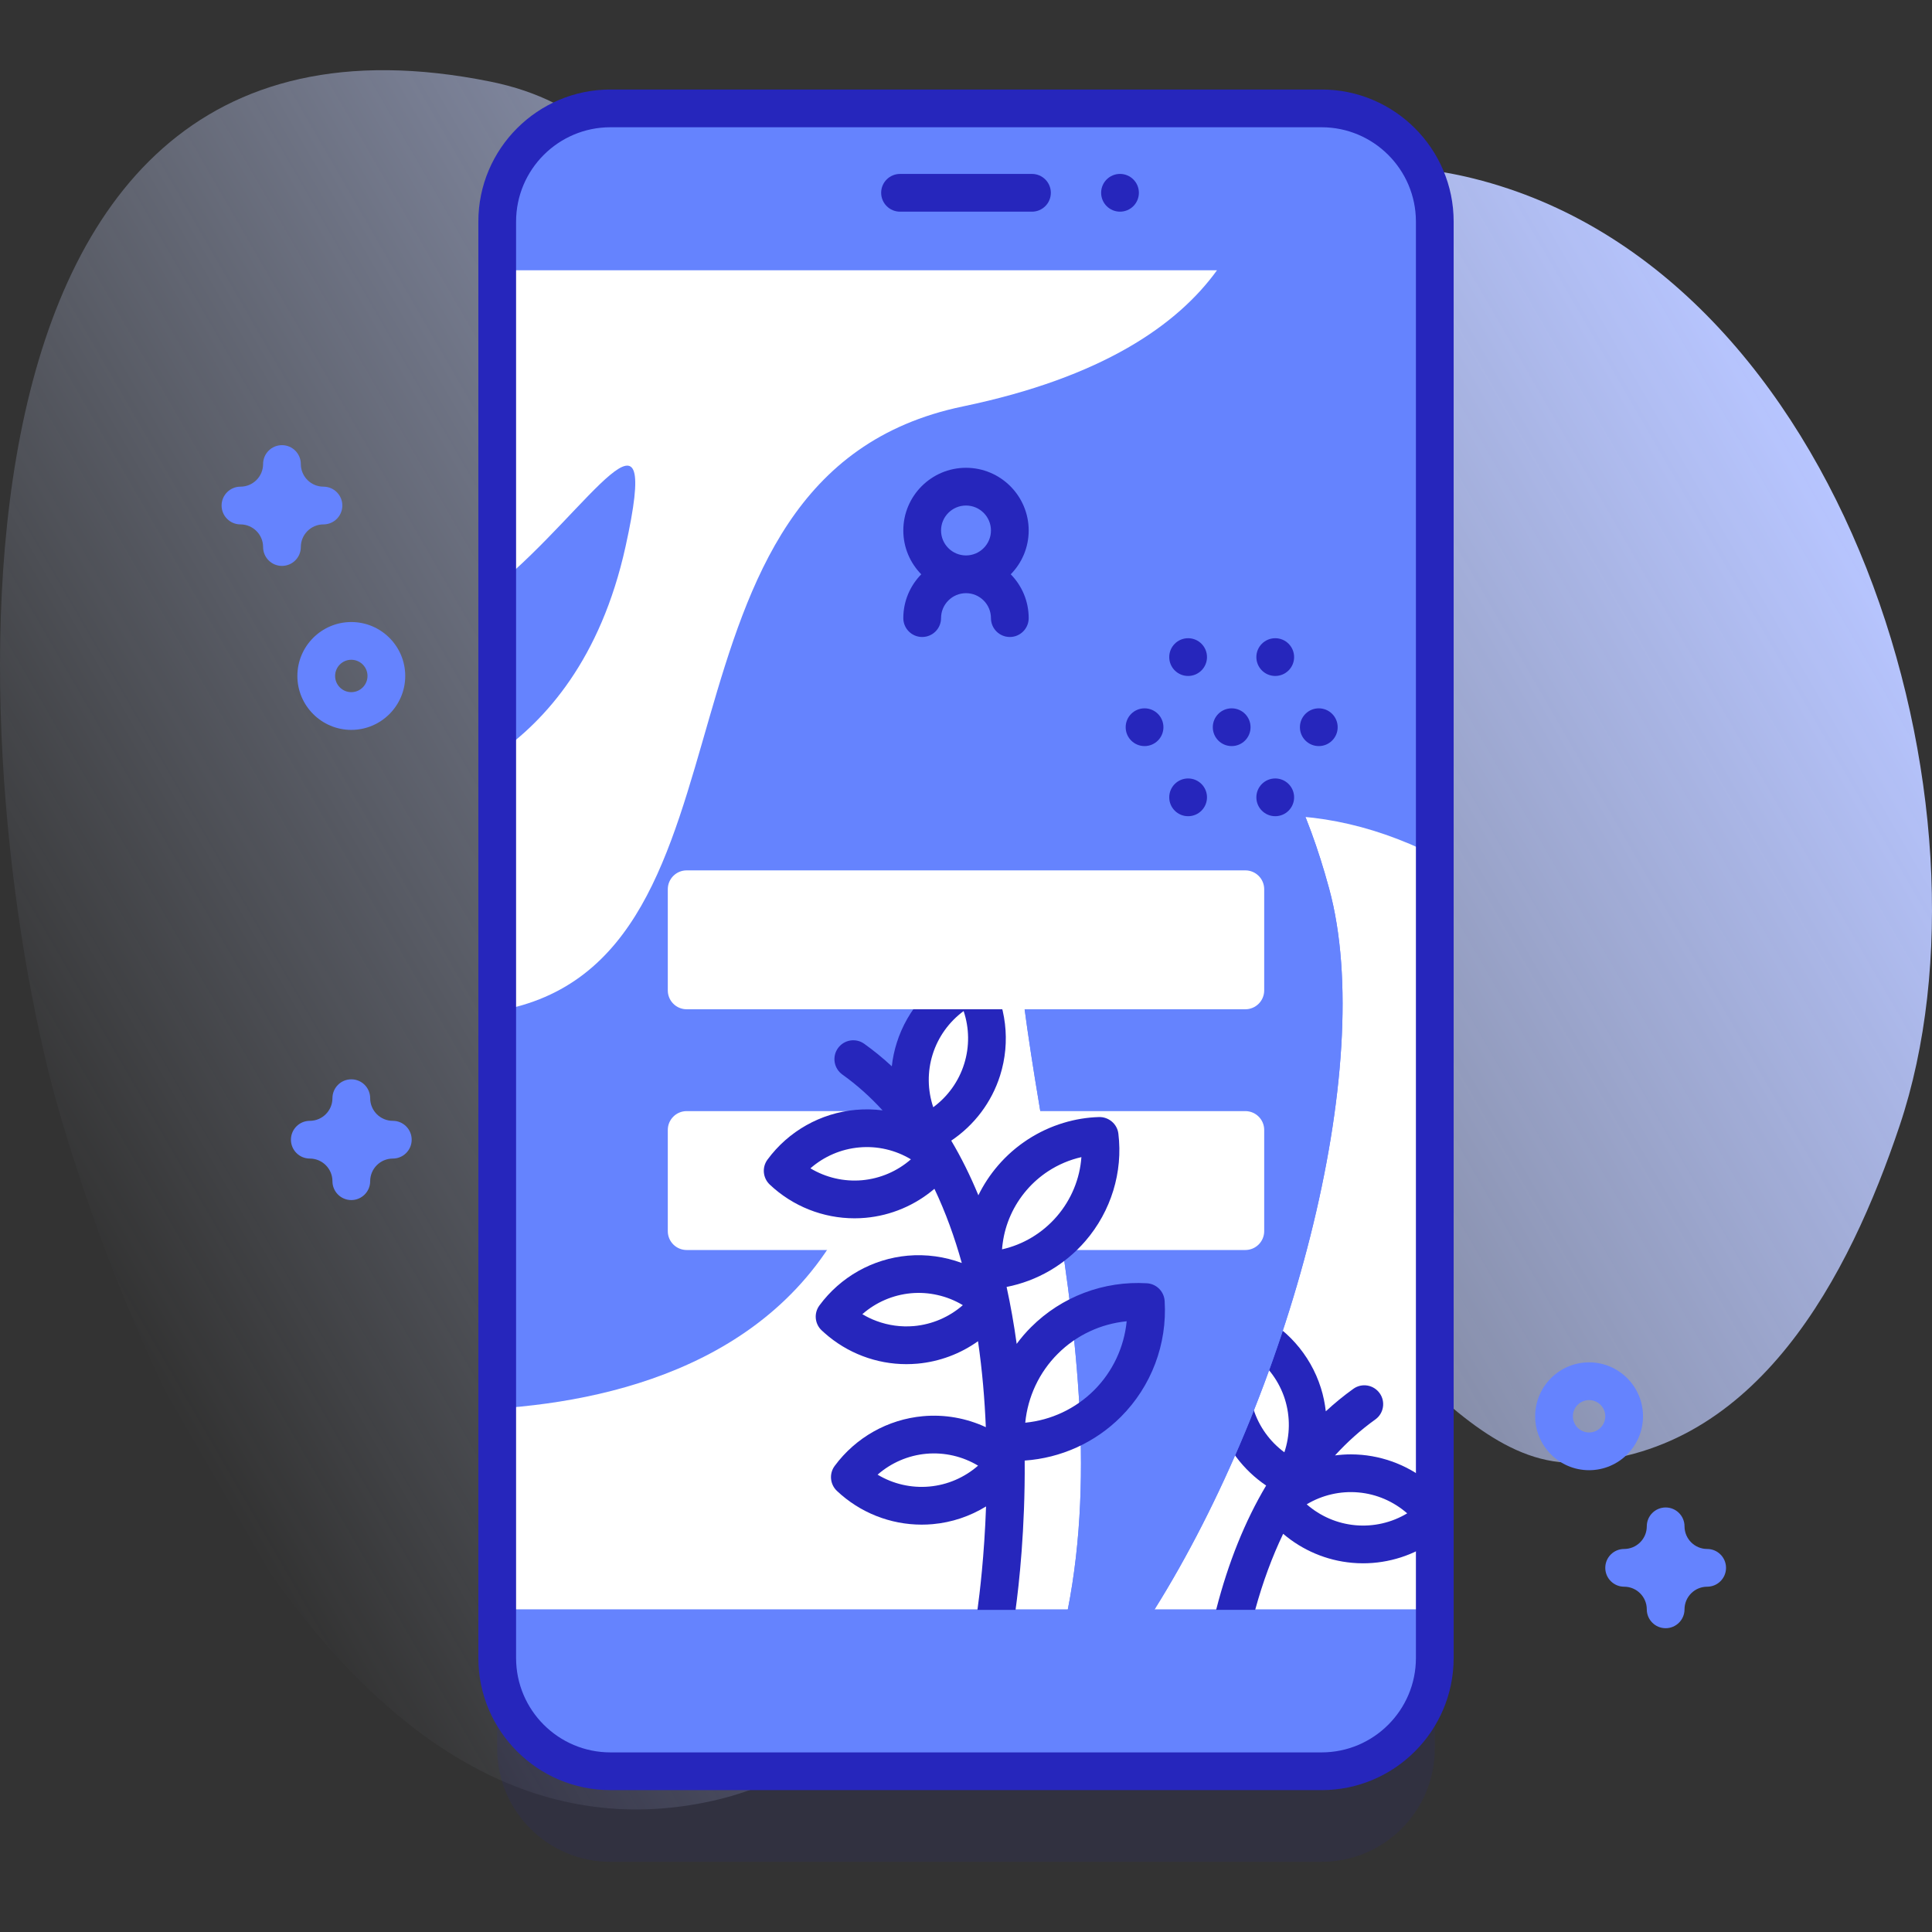 <svg id="Capa_1" enable-background="new 0 0 512 512" height="512" viewBox="0 0 512 512" width="512" xmlns="http://www.w3.org/2000/svg" xmlns:xlink="http://www.w3.org/1999/xlink"><rect x="0" y="0" width="512" height="512" fill="#333333" stroke="none"/><linearGradient id="SVGID_1_" gradientUnits="userSpaceOnUse" x1="23.821" x2="459.531" y1="336.331" y2="84.774"><stop offset="0" stop-color="#d2deff" stop-opacity="0"/><stop offset="1" stop-color="#b7c5ff"/></linearGradient><g><path d="m16.074 295.943c18.727 64.003 72.707 194.564 163.922 182.845 91.486-11.755 55.758-129.725 139.508-145.894 36.867-7.118 61.857 56.689 98.806 54.704 47.588-2.557 71.81-49.663 85.108-89.264 28.197-83.968-14.029-226.352-112.859-251.012-86.245-21.519-96.332 83.855-171.322 53.248-42.149-17.203-37.938-68.576-89.272-78.942-155.298-31.359-138.81 189.15-113.891 274.315z" fill="url(#SVGID_1_)"/><g><g><g><g><path d="m350.232 493.402h-188.464c-16.568 0-30-13.431-30-30v-380.679c0-16.569 13.432-30 30-30h188.464c16.569 0 30 13.431 30 30v380.678c0 16.569-13.431 30.001-30 30.001z" fill="#2626bc" opacity=".1"/><path d="m350.232 469.402h-188.464c-16.568 0-30-13.431-30-30v-380.679c0-16.569 13.432-30 30-30h188.464c16.569 0 30 13.431 30 30v380.678c0 16.569-13.431 30.001-30 30.001z" fill="#6583fe"/><path d="m131.77 71.632h248.46v354.86h-248.46z" fill="#6583fe"/><path d="m322.51 71.632c-10.4 14.4-30.29 28.38-67.35 36.08-88.71 18.44-49.08 147.39-123.39 160.2v-196.28z" fill="#fff"/><path d="m165.77 144.872c-6.59 29.83-21.17 46.01-34 54.98v-44.74c24.65-20.31 43.71-54.2 34-10.24z" fill="#6583fe"/><path d="m380.23 226.722v199.77h-248.46v-53.22c33.6-2.2 79.93-14.07 96.71-60.5 22.33-61.78 81.16-121.46 151.75-86.05z" fill="#fff"/><g><g><g><g><g><path d="m360.89 385.552c-.97-.08-1.93-.13-2.89-.13-1.41 0-2.82.1-4.21.28 3.28-3.59 6.83-6.77 10.67-9.52 2.25-1.6 2.77-4.73 1.16-6.97-1.61-2.25-4.73-2.77-6.97-1.16-2.55 1.82-4.98 3.82-7.3 5.96-.24-2.09-.66-4.18-1.31-6.22-2.81-8.91-9.34-16.22-17.91-20.03-2.3-1.03-5.01-.17-6.31 1.99-4.84 8.03-5.99 17.76-3.17 26.69 2.24 7.09 6.82 13.14 12.89 17.24-5.59 9.39-10.02 20.35-13.22 32.81-.02.05-.03.09-.04.14h10.35c.01-.05.03-.09.04-.14 2-7.29 4.48-13.95 7.38-20.02 5.1 4.35 11.47 7.08 18.27 7.69.97.09 1.95.13 2.92.13 6.81 0 13.46-2.14 18.99-6.09v-14c-5.28-4.92-12.07-7.99-19.34-8.65zm-20.52-.68c-3.84-2.83-6.73-6.82-8.19-11.44-1.45-4.62-1.38-9.54.14-14.06 3.84 2.83 6.73 6.82 8.19 11.43 1.45 4.62 1.38 9.54-.14 14.07zm18.84 19.33c-4.82-.43-9.34-2.4-12.92-5.54 4.09-2.45 8.89-3.58 13.7-3.15 2.41.21 4.75.81 6.93 1.75s4.2 2.22 6 3.79c-4.09 2.46-8.89 3.58-13.71 3.15z" fill="#2626bc"/><path d="m352.235 235.478c-23.718-87.182-75.813-60.383-82.003-21.545-8.729 54.771 27.296 138.791 12.73 212.7h22.932c35.606-56.793 59.25-143.706 46.341-191.155z" fill="#6583fe"/><path d="m352.235 235.478c-23.718-87.182-75.813-60.383-82.003-21.545-8.729 54.771 27.296 138.791 12.73 212.7h22.932c35.606-56.793 59.25-143.706 46.341-191.155z" fill="#6583fe"/><path d="m330.027 331.265h-148.054c-2.761 0-5-2.239-5-5v-26.809c0-2.761 2.239-5 5-5h148.053c2.761 0 5 2.239 5 5v26.809c.001 2.762-2.238 5-4.999 5z" fill="#fff"/><path d="m308.64 344.761c-.16-2.52-2.17-4.53-4.69-4.68-11.44-.69-22.62 3.54-30.7 11.62-1.4 1.39-2.67 2.88-3.82 4.44-.72-5.22-1.61-10.25-2.67-15.09 8.04-1.57 15.44-5.84 20.91-12.2 6.78-7.88 9.96-18.25 8.71-28.43-.31-2.57-2.56-4.45-5.11-4.39-3.22.09-6.4.62-9.45 1.55-6.65 2.01-12.71 5.91-17.35 11.31-2.08 2.42-3.82 5.07-5.19 7.87-2.13-5.16-4.53-10-7.19-14.48 6.11-4.1 10.71-10.17 12.95-17.27 2.82-8.93 1.66-18.66-3.17-26.69-1.3-2.17-4.01-3.02-6.32-1.99-8.56 3.81-15.09 11.11-17.9 20.03-.65 2.04-1.08 4.12-1.31 6.22-2.32-2.15-4.75-4.14-7.3-5.96-2.24-1.61-5.36-1.09-6.97 1.15-1.61 2.25-1.09 5.37 1.15 6.98 3.94 2.81 7.48 6.01 10.67 9.51-2.33-.3-4.71-.36-7.09-.14-9.31.83-17.85 5.64-23.41 13.19-1.5 2.03-1.24 4.86.59 6.6 6.1 5.77 14.16 8.95 22.47 8.95.97 0 1.95-.04 2.92-.13 6.79-.61 13.16-3.34 18.26-7.69 2.98 6.26 5.36 12.88 7.25 19.66-4.53-1.68-9.41-2.37-14.32-1.94-4.66.42-9.12 1.83-13.12 4.08-3.99 2.26-7.51 5.34-10.29 9.12-1.5 2.03-1.25 4.86.59 6.59.25.23.5.46.75.68 6 5.35 13.75 8.28 21.72 8.28.97 0 1.94-.05 2.92-.13 5.84-.53 11.37-2.61 16.05-5.95 1.13 7.76 1.77 15.45 2.07 22.78-5.15-2.39-10.89-3.43-16.65-2.91-4.66.42-9.12 1.83-13.11 4.08s-7.52 5.34-10.3 9.11c-1.5 2.03-1.24 4.86.59 6.6 6.1 5.77 14.16 8.95 22.47 8.95.97 0 1.95-.04 2.92-.13 5.07-.45 9.89-2.09 14.14-4.69-.46 13.1-1.7 23.19-2.28 27.41h10.1c.91-6.68 2.56-21.42 2.42-39.57 9.56-.66 18.63-4.73 25.48-11.58 8.09-8.09 12.32-19.29 11.61-30.72zm-80.16-31.99c-4.82.43-9.62-.7-13.71-3.15 3.59-3.15 8.11-5.11 12.92-5.54 4.82-.44 9.62.69 13.71 3.15-3.59 3.14-8.1 5.1-12.92 5.54zm18.84-19.34c-1.52-4.52-1.6-9.45-.14-14.06s4.35-8.6 8.19-11.43c1.52 4.52 1.59 9.44.13 14.06-1.45 4.61-4.34 8.6-8.18 11.43zm-1.05 100.52c-4.82.43-9.61-.69-13.7-3.15 3.59-3.14 8.11-5.11 12.92-5.54 4.82-.43 9.62.7 13.71 3.15-3.59 3.14-8.1 5.11-12.93 5.54zm-4.04-42.53c-3.4.3-6.79-.17-9.93-1.34-1.31-.48-2.57-1.09-3.77-1.81 3.59-3.15 8.1-5.11 12.92-5.55 2.36-.21 4.71-.05 6.98.47 2.36.52 4.64 1.43 6.73 2.69-3.59 3.14-8.11 5.1-12.93 5.54zm23.51-22.07c.7-5.08 2.87-9.94 6.31-13.94 1.67-1.95 3.6-3.63 5.7-5.01 2.7-1.77 5.69-3.04 8.83-3.75-.4 5.7-2.66 11.23-6.49 15.68-3.84 4.46-8.96 7.51-14.54 8.76.04-.58.1-1.16.19-1.74zm5.96 47.68c.67-6.86 3.69-13.34 8.62-18.26 4.92-4.93 11.4-7.95 18.26-8.62-.67 6.85-3.69 13.33-8.62 18.26-4.94 4.93-11.41 7.95-18.26 8.62z" fill="#2626bc"/></g></g></g></g></g><path d="m350.232 474.401h-188.464c-19.299 0-35-15.701-35-35v-380.677c0-19.299 15.701-35 35-35h188.465c19.299 0 35 15.701 35 35v380.678c-.001 19.298-15.702 34.999-35.001 34.999zm-188.464-440.677c-13.785 0-25 11.215-25 25v380.678c0 13.785 11.215 25 25 25h188.465c13.785 0 25-11.215 25-25v-380.678c0-13.785-11.215-25-25-25z" fill="#2626bc"/><g><path d="m273.483 56.094h-34.966c-2.761 0-5-2.239-5-5s2.239-5 5-5h34.966c2.761 0 5 2.239 5 5s-2.239 5-5 5z" fill="#2626bc"/></g><path d="m301.815 51.092c0 2.762-2.239 5.002-5.002 5.002-2.762 0-5.002-2.239-5.002-5.002 0-2.762 2.239-5.002 5.002-5.002s5.002 2.24 5.002 5.002z" fill="#2626bc"/></g></g><g fill="#2626bc"><circle cx="303.318" cy="192.718" r="5.002"/><circle cx="326.406" cy="192.718" r="5.002"/><circle cx="349.494" cy="192.718" r="5.002"/><path d="m314.862 179.137c-2.762 0-5.002-2.239-5.002-5.002 0-2.762 2.239-5.002 5.002-5.002 2.762 0 5.002 2.239 5.002 5.002 0 2.762-2.24 5.002-5.002 5.002z"/><path d="m337.95 179.137c-2.762 0-5.002-2.239-5.002-5.002 0-2.762 2.239-5.002 5.002-5.002 2.762 0 5.002 2.239 5.002 5.002 0 2.762-2.24 5.002-5.002 5.002z"/><path d="m314.862 216.303c-2.762 0-5.002-2.239-5.002-5.002 0-2.762 2.239-5.002 5.002-5.002 2.762 0 5.002 2.239 5.002 5.002 0 2.762-2.24 5.002-5.002 5.002z"/><path d="m337.95 216.303c-2.762 0-5.002-2.239-5.002-5.002 0-2.762 2.239-5.002 5.002-5.002 2.762 0 5.002 2.239 5.002 5.002 0 2.762-2.24 5.002-5.002 5.002z"/></g><g><path d="m272.613 140.583c0-9.16-7.453-16.613-16.613-16.613-9.161 0-16.613 7.453-16.613 16.613 0 4.518 1.818 8.615 4.755 11.613-2.936 2.998-4.755 7.095-4.755 11.613 0 2.761 2.239 5 5 5s5-2.239 5-5c0-3.646 2.967-6.613 6.613-6.613s6.613 2.967 6.613 6.613c0 2.761 2.239 5 5 5s5-2.239 5-5c0-4.518-1.818-8.615-4.754-11.613 2.936-2.997 4.754-7.095 4.754-11.613zm-16.613-6.612c3.646 0 6.613 2.966 6.613 6.613s-2.967 6.613-6.613 6.613c-3.647 0-6.613-2.967-6.613-6.613s2.967-6.613 6.613-6.613z" fill="#2626bc"/></g><path d="m330.027 267.467h-148.054c-2.761 0-5-2.239-5-5v-26.809c0-2.761 2.239-5 5-5h148.053c2.761 0 5 2.239 5 5v26.809c.001 2.762-2.238 5-4.999 5z" fill="#fff"/></g><g fill="#6583fe"><path d="m93.1 318.031c-2.762 0-5-2.239-5-5 0-3.309-2.691-6-6-6-2.762 0-5-2.239-5-5s2.238-5 5-5c3.309 0 6-2.691 6-6 0-2.761 2.238-5 5-5s5 2.239 5 5c0 3.309 2.691 6 6 6 2.762 0 5 2.239 5 5s-2.238 5-5 5c-3.309 0-6 2.691-6 6 0 2.761-2.239 5-5 5z"/><path d="m441.415 431.493c-2.762 0-5-2.239-5-5 0-3.309-2.691-6-6-6-2.762 0-5-2.239-5-5s2.238-5 5-5c3.309 0 6-2.691 6-6 0-2.761 2.238-5 5-5s5 2.239 5 5c0 3.309 2.691 6 6 6 2.762 0 5 2.239 5 5s-2.238 5-5 5c-3.309 0-6 2.691-6 6 0 2.761-2.238 5-5 5z"/><path d="m74.723 149.971c-2.762 0-5-2.239-5-5 0-3.309-2.691-6-6-6-2.762 0-5-2.239-5-5s2.238-5 5-5c3.309 0 6-2.691 6-6 0-2.761 2.238-5 5-5s5 2.239 5 5c0 3.309 2.691 6 6 6 2.762 0 5 2.239 5 5s-2.238 5-5 5c-3.309 0-6 2.691-6 6 0 2.761-2.239 5-5 5z"/><path d="m421.123 389.619c-7.88 0-14.291-6.411-14.291-14.291s6.411-14.291 14.291-14.291c7.881 0 14.292 6.411 14.292 14.291s-6.411 14.291-14.292 14.291zm0-18.582c-2.366 0-4.291 1.925-4.291 4.291s1.925 4.291 4.291 4.291 4.292-1.925 4.292-4.291c0-2.367-1.926-4.291-4.292-4.291z"/><path d="m93.1 193.428c-7.881 0-14.292-6.411-14.292-14.292s6.411-14.291 14.292-14.291c7.88 0 14.291 6.411 14.291 14.291s-6.411 14.292-14.291 14.292zm0-18.583c-2.366 0-4.292 1.925-4.292 4.291s1.926 4.292 4.292 4.292 4.291-1.925 4.291-4.292c0-2.366-1.925-4.291-4.291-4.291z"/></g></g></g></svg>